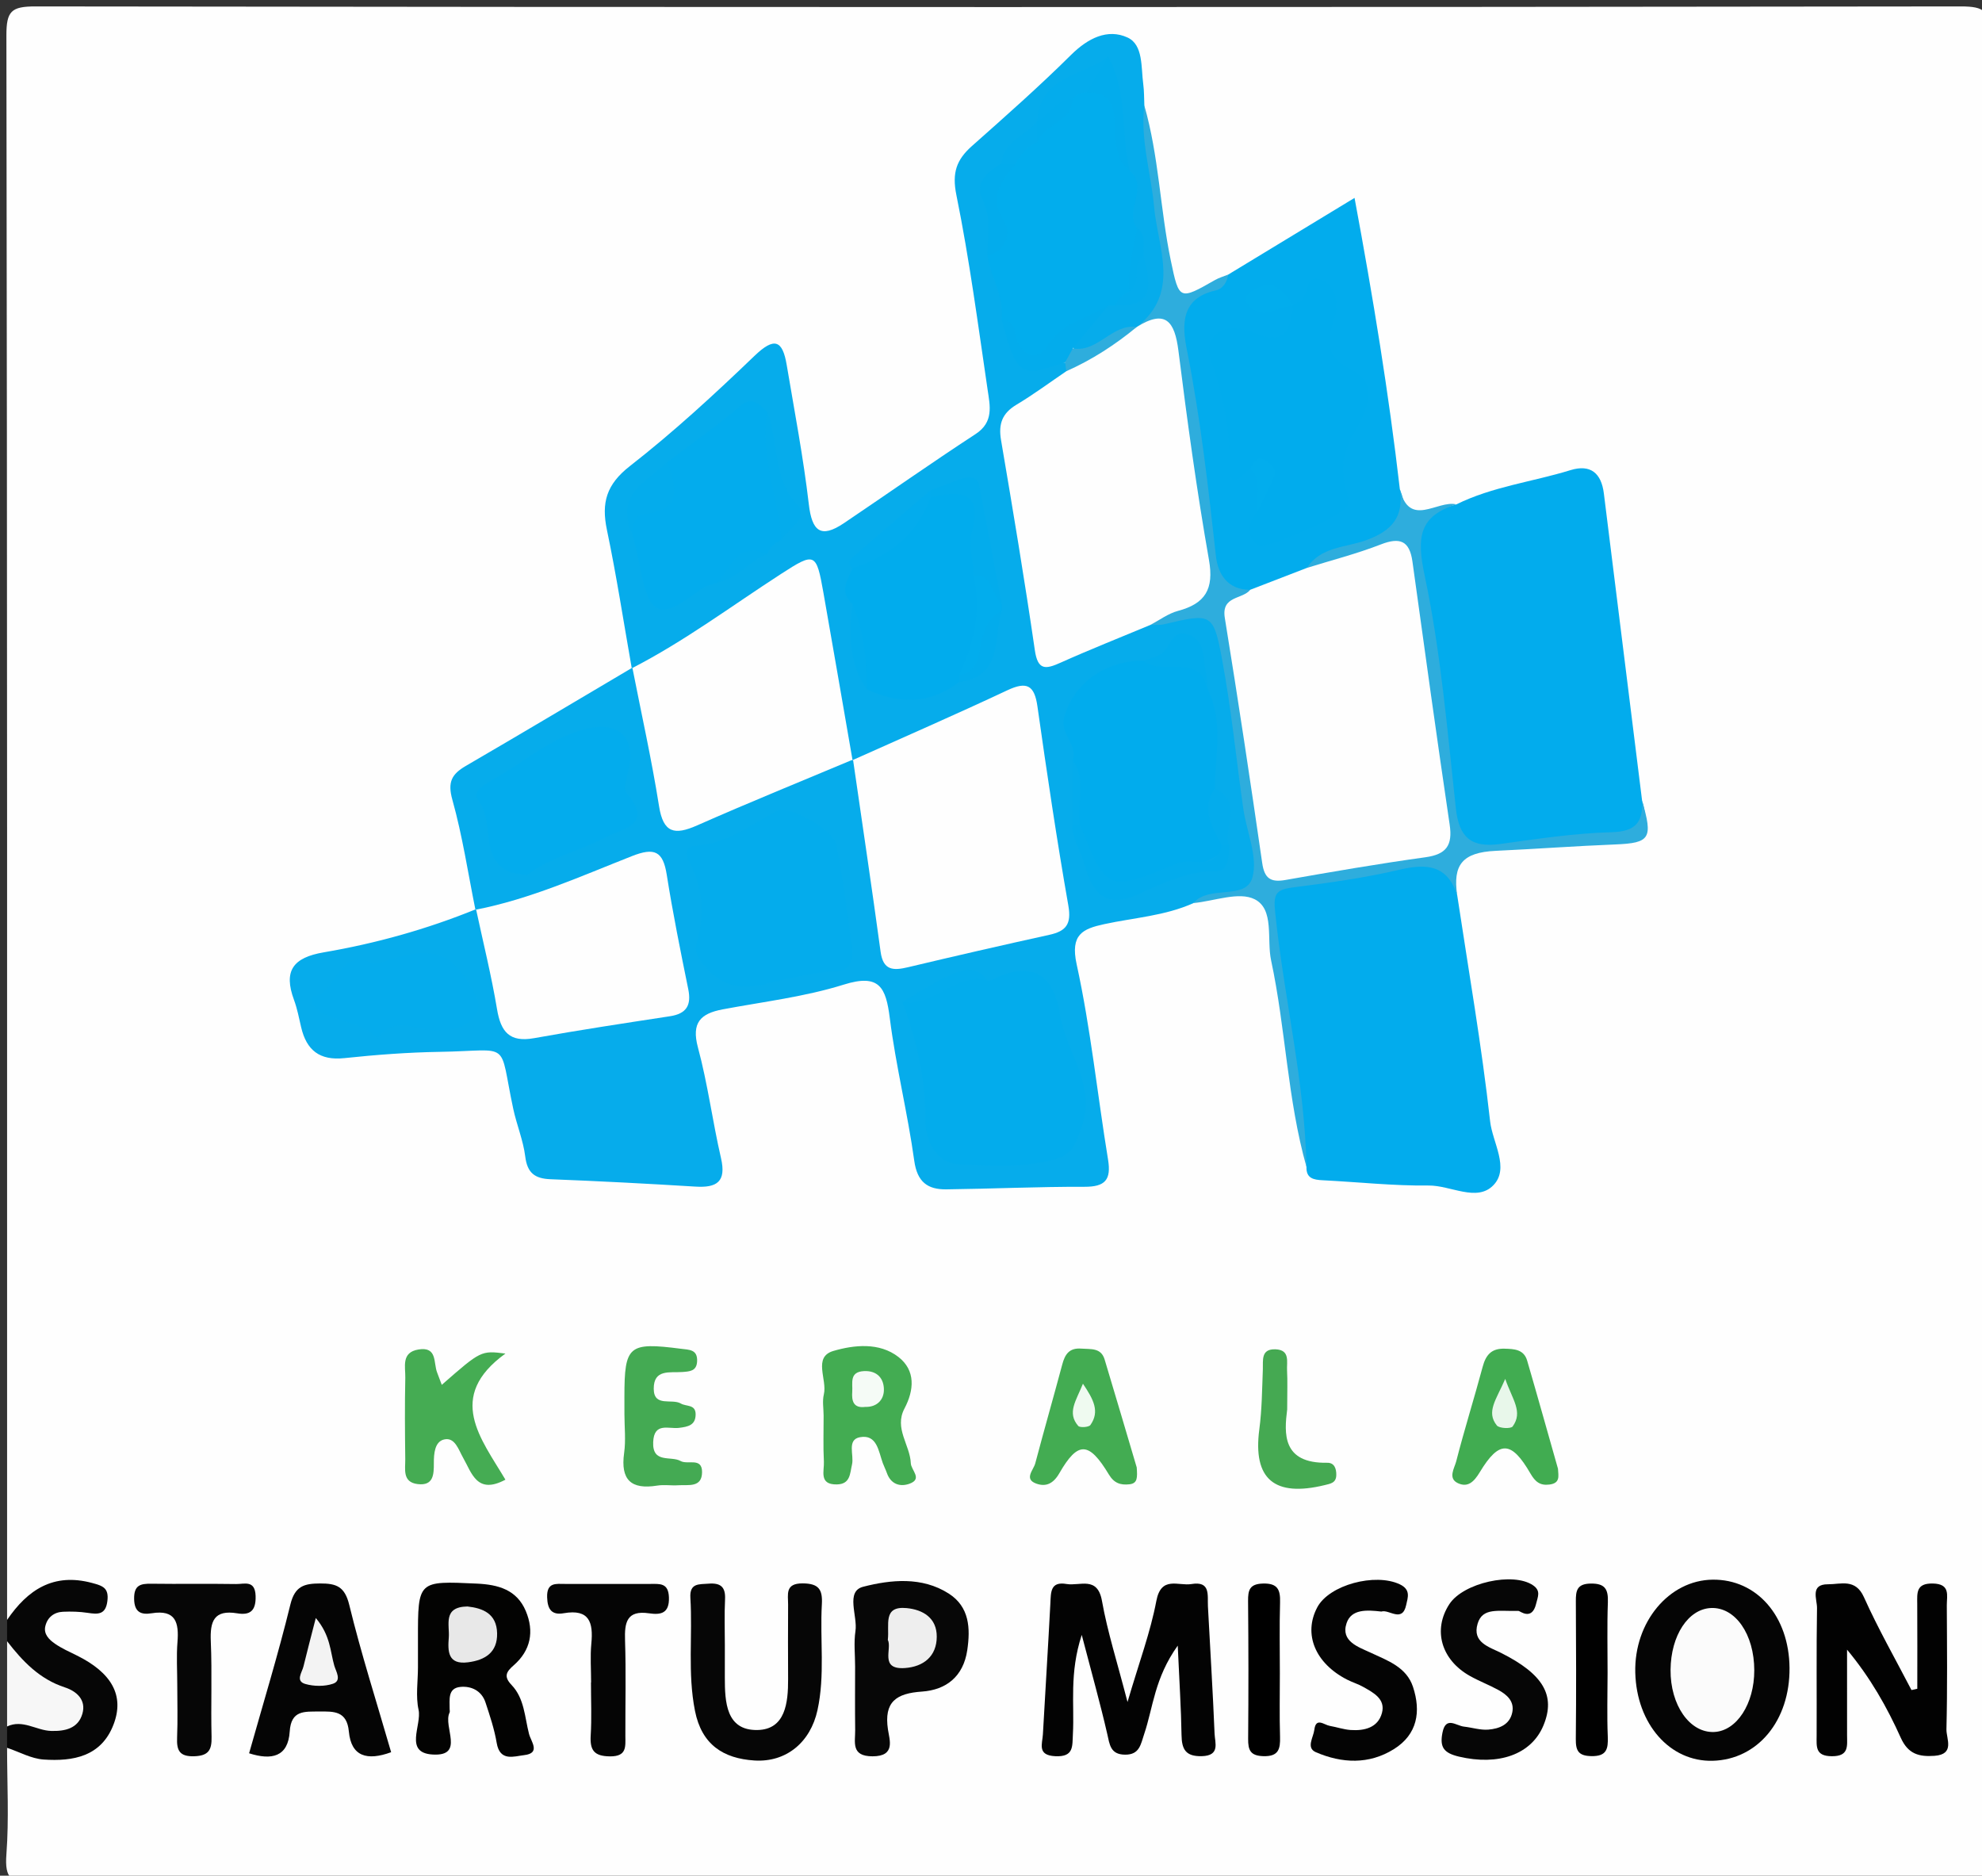 <?xml version="1.0" encoding="utf-8"?>
<!-- Generator: Adobe Illustrator 17.0.0, SVG Export Plug-In . SVG Version: 6.00 Build 0)  -->
<!DOCTYPE svg PUBLIC "-//W3C//DTD SVG 1.1//EN" "http://www.w3.org/Graphics/SVG/1.1/DTD/svg11.dtd">
<svg version="1.1" id="Layer_1" xmlns="http://www.w3.org/2000/svg" xmlns:xlink="http://www.w3.org/1999/xlink" x="0px" y="0px"
	 width="109.205px" height="103.333px" viewBox="0 0 109.205 103.333" enable-background="new 0 0 109.205 103.333"
	 xml:space="preserve">
<rect x="0" y="0" width="109.205" height="103.333" fill="#333333" stroke="none"/>
<rect id="_x3C_Slice_x3E_" x="168" y="272.667" fill="none" width="438.945" height="171.978"/>
<g>
	<g>
		<path fill="#FEFEFE" d="M0.391,89.242c0-29.095,0.012-58.19-0.038-87.285c-0.002-1.34,0.263-1.605,1.603-1.603
			c35.358,0.047,70.715,0.047,106.073,0c1.34-0.002,1.605,0.263,1.603,1.603c-0.048,33.401-0.048,66.801,0,100.202
			c0.002,1.34-0.263,1.605-1.603,1.603c-35.358-0.047-70.715-0.047-106.073,0c-1.34,0.002-1.705-0.251-1.603-1.606
			c0.147-1.946,0.037-3.911,0.037-5.868c0.798-0.386,1.518,0.179,2.283,0.185c1.33,0.01,2.515-0.329,2.948-1.742
			c0.421-1.375-0.096-2.421-1.422-3.037c-0.236-0.11-0.465-0.237-0.685-0.376c-0.666-0.423-1.436-0.851-1.321-1.765
			c0.122-0.975,0.989-1.084,1.786-1.179c0.308-0.037,0.631-0.042,0.97-0.471c-1.258-0.519-2.216-0.19-3.142,0.496
			C1.367,88.724,1.131,89.413,0.391,89.242z"/>
		<path fill="#060606" d="M0.391,89.242c1.133-1.66,2.552-2.607,4.681-2.035c0.583,0.157,0.932,0.267,0.846,0.986
			c-0.092,0.773-0.516,0.748-1.089,0.661c-0.444-0.068-0.903-0.079-1.353-0.06c-0.502,0.021-0.864,0.309-0.979,0.797
			c-0.104,0.441,0.215,0.744,0.529,0.962c0.369,0.257,0.79,0.443,1.196,0.644c1.93,0.952,2.647,2.21,2.034,3.809
			c-0.677,1.77-2.232,2.04-3.853,1.929c-0.683-0.047-1.344-0.422-2.014-0.647c0-0.391,0-0.783,0-1.174
			c0.58-0.934,1.371-0.363,2.091-0.291c0.53,0.053,1.101,0.098,1.279-0.545c0.151-0.545-0.32-0.817-0.719-1.01
			c-1.263-0.608-2.298-1.408-2.651-2.852C0.391,90.025,0.391,89.634,0.391,89.242z"/>
		<path fill="#F7F7F7" d="M0.391,90.417c0.855,1.105,1.786,2.088,3.185,2.544c0.622,0.202,1.19,0.676,0.963,1.455
			c-0.239,0.823-0.976,0.965-1.722,0.944c-0.813-0.023-1.566-0.653-2.426-0.246C0.391,93.548,0.391,91.982,0.391,90.417z"/>
		<path fill="#06ACEB" d="M34.809,36.816c-0.449-2.544-0.84-5.099-1.369-7.626c-0.313-1.497-0.03-2.502,1.266-3.513
			c2.406-1.876,4.663-3.956,6.866-6.072c1.094-1.051,1.544-0.872,1.775,0.503c0.43,2.554,0.918,5.102,1.218,7.671
			c0.174,1.486,0.656,1.904,1.935,1.042c2.422-1.631,4.811-3.314,7.256-4.91c1.009-0.659,0.791-1.558,0.662-2.429
			c-0.53-3.587-1.002-7.189-1.723-10.74c-0.251-1.234,0.011-1.947,0.863-2.703c1.847-1.639,3.702-3.276,5.455-5.014
			c0.927-0.919,2.011-1.466,3.115-0.958C63,2.47,62.866,3.715,62.992,4.64c0.052,0.386,0.042,0.78,0.06,1.17
			c0.345,3.068,0.826,6.117,1.321,9.164c0.194,1.193-0.133,2.182-1.13,2.91c-0.152,0.142-0.322,0.262-0.503,0.365
			c-1.213,0.266-2.092,1.656-3.562,1.073c-0.341-1.485,1.019-1.861,1.731-2.661c0.161-0.093,0.334-0.163,0.511-0.22
			c1.696-0.125,1.271-1.294,1.134-2.317c-0.02-0.523-0.087-1.034-0.4-1.48c-0.429-1.044,0.203-2.164-0.241-3.207
			c-0.655-1.776-0.288-3.764-1.154-5.484c-1.414,0.558-2.851,1.068-3.353,2.73c-0.42,1.03-1.528,1.504-2.003,2.49
			c-0.686,0.705-1.029,1.466-0.591,2.466c0.352,0.804,0.011,1.683,0.153,2.521c0.232,1.099,0.708,2.14,0.755,3.279
			c-0.16,2.295,1.415,2.478,3.092,2.539c0.083,0.178,0.118,0.363,0.101,0.559c-0.278,0.896-1.058,1.299-1.779,1.71
			c-1.102,0.628-1.511,1.472-1.313,2.744c0.489,3.143,1.038,6.276,1.499,9.423c0.206,1.407,0.756,1.724,2.094,1.137
			c1.36-0.597,2.723-1.228,4.176-1.613c3.319-0.753,4.093-0.38,4.484,3.104c0.376,3.349,0.937,6.665,1.387,9.999
			c0.197,1.459-0.104,2.15-1.668,2.3c-0.66,0.063-1.436-0.066-2.04,0.414c-1.562,0.702-3.265,0.801-4.909,1.157
			c-1.18,0.256-1.885,0.56-1.524,2.21c0.775,3.542,1.142,7.173,1.73,10.758c0.184,1.122-0.161,1.506-1.299,1.502
			c-2.538-0.008-5.075,0.11-7.614,0.141c-1.025,0.012-1.601-0.402-1.764-1.575c-0.364-2.631-1.015-5.223-1.348-7.857
			c-0.214-1.695-0.566-2.464-2.537-1.847c-2.153,0.674-4.434,0.943-6.665,1.362c-1.217,0.229-1.741,0.725-1.368,2.105
			c0.54,1.999,0.803,4.071,1.27,6.093c0.299,1.296-0.22,1.641-1.406,1.568c-2.662-0.164-5.326-0.303-7.991-0.407
			c-0.866-0.034-1.276-0.347-1.389-1.251c-0.111-0.891-0.473-1.747-0.662-2.632c-0.821-3.845-0.035-3.198-4.051-3.134
			c-1.753,0.028-3.51,0.161-5.254,0.346c-1.365,0.144-2.087-0.437-2.382-1.708c-0.117-0.503-0.214-1.017-0.392-1.499
			c-0.591-1.603-0.058-2.332,1.642-2.622c2.87-0.489,5.678-1.274,8.386-2.376c1.225,1.196,1.077,2.875,1.486,4.347
			c0.596,2.142,0.893,2.435,3.116,2.052c1.663-0.287,3.322-0.607,4.985-0.9c1.079-0.19,1.56-0.686,1.378-1.872
			c-0.266-1.737-0.785-3.419-1-5.163c-0.131-1.059-0.77-1.033-1.551-0.709c-2.041,0.847-4.106,1.629-6.221,2.27
			c-0.732,0.222-1.481,0.591-2.224,0.01c-0.409-2.025-0.716-4.078-1.271-6.062c-0.273-0.975-0.039-1.412,0.741-1.866
			c3.069-1.785,6.118-3.605,9.175-5.412c1.079,0.96,0.937,2.359,1.266,3.583c0.252,0.937,0.338,1.911,0.52,2.864
			c0.36,1.88,0.709,2.078,2.48,1.408c1.877-0.709,3.689-1.576,5.542-2.344c0.757-0.314,1.502-0.829,2.387-0.372
			c1.013,1.468,0.87,3.226,1.181,4.862c0.278,1.465,0.501,2.946,0.704,4.424c0.17,1.232,0.721,1.742,1.97,1.363
			c1.991-0.605,4.033-1.01,6.066-1.433c1.171-0.243,1.449-0.901,1.255-1.971c-0.558-3.067-0.963-6.16-1.464-9.237
			c-0.227-1.395-0.834-1.593-1.985-0.979c-1.606,0.857-3.321,1.481-4.973,2.244c-0.864,0.399-1.723,0.952-2.767,0.731
			c-0.797-0.528-0.889-1.392-1.046-2.219c-0.535-2.807-0.943-5.635-1.447-8.471c-2.57,1.663-5.072,3.383-7.62,5.033
			C36.293,36.667,35.691,37.334,34.809,36.816z"/>
		<path fill="#02ACED" d="M80.244,27.787c1.988-0.982,4.193-1.24,6.283-1.885c1.11-0.342,1.704,0.164,1.843,1.283
			c0.7,5.643,1.404,11.285,2.107,16.927c0.452,1.418-0.064,1.98-1.551,2.1c-2.126,0.172-4.264,0.059-6.387,0.504
			c-1.876,0.393-2.571-0.447-2.849-2.47c-0.583-4.233-1.124-8.474-1.751-12.7C77.509,28.645,77.429,28.583,80.244,27.787z"/>
		<path fill="#02ACED" d="M80.288,49.307c0.626,4.153,1.35,8.296,1.815,12.467c0.131,1.17,1.091,2.587,0.176,3.526
			c-0.912,0.936-2.354-0.002-3.568,0.012c-1.943,0.022-3.888-0.193-5.833-0.29c-0.504-0.025-0.914-0.102-0.894-0.735
			c-0.598-4.692-1.365-9.36-2.035-14.042c-0.15-1.052,0.031-1.596,1.094-1.844c2.348-0.548,4.748-0.759,7.119-1.158
			C79.841,46.961,79.983,48.205,80.288,49.307z"/>
		<path fill="#02ACED" d="M67.671,15.128c2.252-1.367,4.504-2.734,6.962-4.225c1.026,5.51,1.885,10.761,2.497,16.052
			c0.662,1.662,0.033,2.626-1.59,3.212c-1.132,0.408-2.326,0.706-3.339,1.411c-1.155,0.506-2.283,1.089-3.549,1.298
			c-1.355-0.084-1.976-1.034-2.129-2.162c-0.521-3.841-0.87-7.706-1.663-11.508c-0.326-1.561,0.015-2.789,1.745-3.301
			C67.024,15.78,67.46,15.585,67.671,15.128z"/>
		<path fill="#2EADDD" d="M72.007,31.287c0.756-1.17,2.138-1.122,3.236-1.515c1.46-0.523,2.114-1.3,1.887-2.816
			c0.535,2.16,2.07,0.576,3.114,0.831c-2.07,0.652-2.192,1.82-1.75,3.911c0.893,4.218,1.252,8.555,1.723,12.855
			c0.176,1.606,0.875,2.159,2.428,1.946c2.046-0.281,4.102-0.598,6.16-0.652c1.33-0.035,1.726-0.564,1.671-1.734
			c0.6,2.069,0.459,2.332-1.491,2.409c-2.192,0.087-4.383,0.251-6.568,0.351c-1.861,0.085-2.371,0.787-2.13,2.434
			c-0.536-1.631-1.644-1.753-3.151-1.399c-1.944,0.456-3.936,0.733-5.921,0.985c-0.954,0.121-1.053,0.4-0.955,1.367
			c0.474,4.689,1.634,9.293,1.724,14.027c-1.052-3.726-1.142-7.616-1.949-11.38c-0.249-1.16,0.19-2.809-0.901-3.364
			c-0.867-0.441-2.235,0.102-3.381,0.209c0.887-1.029,2.886-0.123,3.252-1.408c0.319-1.122-0.318-2.509-0.5-3.783
			c-0.391-2.739-0.66-5.499-1.167-8.216c-0.483-2.592-0.586-2.569-3.197-1.955c-0.247,0.058-0.514,0.03-0.772,0.042
			c0.053-1.034,0.978-1.099,1.634-1.406c0.828-0.387,1.155-0.957,1.048-1.852c-0.478-3.988-1.262-7.933-1.708-11.924
			c-0.126-1.126-1.113-0.87-1.714-1.236c2.434-1.892,1.163-4.359,0.96-6.616c-0.168-1.863-0.765-3.685-0.54-5.589
			c0.805,2.796,0.871,5.718,1.461,8.549c0.457,2.194,0.473,2.187,2.443,1.064c0.222-0.126,0.476-0.197,0.715-0.294
			c-0.053,0.431-0.306,0.788-0.689,0.873c-1.95,0.434-1.848,1.952-1.579,3.298c0.749,3.755,1.175,7.545,1.596,11.343
			c0.108,0.971,0.643,1.863,1.887,1.849c-0.713,1.379-0.624,2.779-0.405,4.292c0.448,3.093,0.986,6.173,1.378,9.274
			c0.178,1.411,0.816,1.886,2.235,1.606c1.851-0.365,3.717-0.676,5.594-0.891c1.081-0.124,1.698-0.649,1.516-1.808
			c-0.676-4.311-1.134-8.651-1.816-12.961c-0.21-1.326-0.85-1.546-2.054-1.194C74.264,31.121,73.236,31.996,72.007,31.287z"/>
		<path fill="#030303" d="M59.602,90.069c-0.694,2.128-0.396,3.814-0.487,5.461c-0.037,0.671,0.063,1.27-0.966,1.222
			c-1.017-0.047-0.717-0.674-0.687-1.206c0.133-2.401,0.287-4.801,0.411-7.202c0.032-0.613-0.012-1.237,0.894-1.079
			c0.725,0.126,1.702-0.462,1.95,0.933c0.302,1.699,0.835,3.356,1.407,5.569c0.637-2.176,1.263-3.844,1.588-5.568
			c0.265-1.406,1.216-0.811,1.932-0.931c1.071-0.179,0.879,0.612,0.911,1.235c0.122,2.337,0.271,4.673,0.366,7.011
			c0.02,0.497,0.32,1.211-0.705,1.236c-0.887,0.022-1.104-0.375-1.116-1.165c-0.022-1.457-0.119-2.912-0.209-4.925
			c-1.285,1.797-1.355,3.414-1.847,4.865c-0.192,0.565-0.247,1.149-1.055,1.142c-0.817-0.007-0.848-0.56-0.987-1.164
			C60.627,93.866,60.171,92.249,59.602,90.069z"/>
		<path fill="#020202" d="M105.64,93.037c0-1.557,0.007-3.114-0.003-4.671c-0.004-0.606-0.075-1.146,0.857-1.128
			c0.984,0.019,0.77,0.662,0.772,1.2c0.012,2.277,0.035,4.554-0.02,6.829c-0.013,0.515,0.487,1.384-0.662,1.464
			c-0.845,0.059-1.448-0.092-1.853-0.992c-0.757-1.681-1.663-3.295-2.961-4.857c0,1.573-0.001,3.146,0.001,4.719
			c0.001,0.585,0.114,1.156-0.835,1.152c-0.926-0.003-0.844-0.531-0.842-1.137c0.011-2.342-0.018-4.684,0.021-7.025
			c0.008-0.481-0.402-1.318,0.608-1.311c0.706,0.005,1.508-0.334,1.977,0.71c0.784,1.746,1.737,3.415,2.62,5.117
			C105.426,93.084,105.533,93.061,105.64,93.037z"/>
		<path fill="#050505" d="M98.6,91.889c0.024,2.901-1.752,5.048-4.23,5.115c-2.363,0.064-4.199-2.029-4.269-4.863
			c-0.068-2.777,1.86-5.089,4.265-5.115C96.801,86.999,98.577,89.039,98.6,91.889z"/>
		<path fill="#060606" d="M39.938,90.655c-0.001,0.586-0.001,1.172-0.001,1.758c0,1.351,0.065,2.923,1.792,2.896
			c1.55-0.024,1.7-1.509,1.694-2.808c-0.006-1.367-0.008-2.735,0-4.102c0.003-0.556-0.183-1.174,0.803-1.168
			c0.887,0.005,1.104,0.335,1.057,1.153c-0.111,1.945,0.182,3.908-0.243,5.839c-0.387,1.759-1.717,2.877-3.475,2.765
			c-1.701-0.109-2.902-0.864-3.273-2.734c-0.412-2.076-0.127-4.154-0.253-6.226c-0.05-0.823,0.471-0.741,1.005-0.782
			c0.664-0.051,0.94,0.182,0.905,0.869C39.907,88.961,39.939,89.809,39.938,90.655z"/>
		<path fill="#030302" d="M23.029,91.859c0-0.52,0.001-1.04,0-1.56c-0.002-3.226-0.003-3.206,3.241-3.056
			c1.181,0.055,2.205,0.335,2.7,1.51c0.474,1.125,0.274,2.172-0.666,2.991c-0.416,0.362-0.561,0.619-0.117,1.084
			c0.709,0.741,0.722,1.77,0.962,2.698c0.109,0.422,0.66,1.062-0.272,1.167c-0.548,0.062-1.334,0.374-1.51-0.673
			c-0.127-0.757-0.376-1.498-0.617-2.23c-0.212-0.644-0.781-0.913-1.379-0.856c-0.719,0.068-0.589,0.715-0.597,1.22
			c-0.001,0.065,0.023,0.141-0.003,0.193c-0.378,0.769,0.867,2.422-0.939,2.312c-1.587-0.097-0.583-1.613-0.77-2.467
			C22.899,93.447,23.028,92.639,23.029,91.859z"/>
		<path fill="#050505" d="M21.551,96.532c-1.32,0.483-2.2,0.242-2.329-1.137c-0.107-1.143-0.821-1.113-1.642-1.105
			c-0.803,0.008-1.541-0.083-1.617,1.1c-0.09,1.405-0.999,1.596-2.238,1.201c0.776-2.753,1.604-5.454,2.274-8.195
			c0.249-1.019,0.762-1.158,1.641-1.161c0.891-0.003,1.356,0.164,1.604,1.183C19.899,91.108,20.746,93.749,21.551,96.532z"/>
		<path fill="#070707" d="M47.115,91.803c0-0.649-0.077-1.309,0.019-1.943c0.127-0.844-0.562-2.191,0.427-2.444
			c1.515-0.388,3.239-0.569,4.714,0.376c1.14,0.731,1.2,1.907,1.019,3.123c-0.215,1.442-1.155,2.185-2.498,2.277
			c-1.409,0.097-2.103,0.557-1.87,2.094c0.086,0.571,0.428,1.473-0.851,1.472c-1.203-0.001-0.948-0.782-0.956-1.453
			C47.104,94.138,47.114,92.97,47.115,91.803z"/>
		<path fill="#060606" d="M83.669,88.748c-1.126,0.026-1.981-0.202-2.253,0.698c-0.315,1.045,0.635,1.284,1.303,1.621
			c2.307,1.164,3.003,2.331,2.328,3.977c-0.668,1.63-2.5,2.239-4.655,1.732c-0.852-0.201-1.069-0.524-0.916-1.312
			c0.181-0.94,0.75-0.391,1.186-0.342c0.45,0.05,0.903,0.201,1.343,0.165c0.593-0.049,1.182-0.265,1.32-0.953
			c0.122-0.607-0.291-0.969-0.763-1.228c-0.511-0.28-1.062-0.489-1.57-0.774c-1.589-0.891-2.055-2.541-1.137-3.954
			c0.769-1.183,3.521-1.79,4.614-1.041c0.443,0.303,0.261,0.628,0.171,1.009C84.411,89.323,83.737,88.741,83.669,88.748z"/>
		<path fill="#040404" d="M76.111,88.783c-0.789-0.09-1.652-0.151-1.917,0.64c-0.335,1,0.651,1.311,1.317,1.621
			c0.955,0.445,1.985,0.8,2.344,1.891c0.444,1.35,0.25,2.614-1.055,3.428c-1.375,0.857-2.863,0.785-4.295,0.17
			c-0.556-0.239-0.138-0.819-0.088-1.232c0.086-0.715,0.537-0.274,0.851-0.22c0.384,0.067,0.761,0.199,1.147,0.227
			c0.761,0.053,1.508-0.125,1.728-0.935c0.209-0.772-0.468-1.121-1.034-1.44c-0.281-0.158-0.596-0.252-0.884-0.399
			c-1.762-0.901-2.425-2.511-1.647-3.981c0.659-1.246,3.195-1.909,4.544-1.273c0.63,0.297,0.442,0.74,0.358,1.136
			C77.266,89.425,76.529,88.642,76.111,88.783z"/>
		<path fill="#45AC53" d="M24.341,76.293c2.161-1.891,2.161-1.891,3.507-1.723c-3.305,2.394-1.339,4.687,0,6.948
			c-1.569,0.837-1.848-0.359-2.335-1.215c-0.251-0.441-0.446-1.134-1.037-1.002c-0.525,0.117-0.574,0.78-0.572,1.308
			c0.002,0.618-0.016,1.257-0.889,1.152c-0.855-0.104-0.679-0.817-0.686-1.372c-0.018-1.496-0.03-2.993,0.002-4.489
			c0.013-0.599-0.236-1.394,0.723-1.554c1.059-0.176,0.818,0.746,1.034,1.277C24.159,75.799,24.222,75.978,24.341,76.293z"/>
		<path fill="#43AC52" d="M45.38,77.986c-0.002-0.391-0.077-0.8,0.013-1.169c0.198-0.815-0.62-2.058,0.529-2.393
			c1.138-0.331,2.529-0.483,3.581,0.334c0.953,0.741,0.867,1.826,0.331,2.841c-0.577,1.094,0.308,2.001,0.35,3.013
			c0.016,0.386,0.661,0.859-0.065,1.126c-0.521,0.192-1.036,0.034-1.255-0.592c-0.064-0.184-0.156-0.358-0.223-0.541
			c-0.236-0.651-0.317-1.597-1.255-1.428c-0.744,0.135-0.318,0.984-0.442,1.508c-0.116,0.493-0.085,1.08-0.834,1.094
			c-1.004,0.019-0.688-0.746-0.715-1.253C45.35,79.682,45.383,78.833,45.38,77.986z"/>
		<path fill="#050505" d="M32.569,92.685c0-0.714-0.055-1.433,0.013-2.14c0.111-1.157-0.101-1.918-1.521-1.67
			c-0.643,0.112-0.893-0.188-0.915-0.875c-0.027-0.851,0.5-0.738,1.004-0.739c1.558-0.004,3.115-0.001,4.673,0
			c0.518,0,1.008-0.076,1.034,0.742c0.029,0.89-0.455,0.97-1.092,0.877c-1.238-0.182-1.359,0.505-1.326,1.495
			c0.057,1.75,0.012,3.504,0.018,5.256c0.002,0.594,0.086,1.137-0.845,1.13c-0.88-0.007-1.114-0.339-1.065-1.154
			c0.059-0.97,0.014-1.946,0.014-2.92C32.563,92.685,32.566,92.685,32.569,92.685z"/>
		<path fill="#060606" d="M9.767,92.805c-0.001-0.778-0.051-1.56,0.011-2.333c0.086-1.067-0.083-1.809-1.419-1.595
			c-0.583,0.094-0.96-0.049-0.969-0.799c-0.009-0.753,0.352-0.837,0.951-0.828c1.556,0.022,3.112-0.008,4.667,0.017
			c0.45,0.007,1.049-0.241,1.076,0.659c0.024,0.81-0.298,1.073-1.011,0.955c-1.292-0.214-1.507,0.445-1.458,1.553
			c0.076,1.747-0.002,3.5,0.042,5.25c0.018,0.722-0.163,1.046-0.955,1.071c-0.82,0.026-0.974-0.329-0.944-1.032
			C9.798,94.751,9.767,93.778,9.767,92.805z"/>
		<path fill="#43AC52" d="M62.632,80.844c0.036,0.547,0.056,0.878-0.402,0.928c-0.485,0.053-0.841-0.056-1.13-0.535
			c-1.103-1.828-1.704-1.86-2.733-0.073c-0.342,0.594-0.754,0.749-1.253,0.576c-0.721-0.249-0.171-0.751-0.073-1.121
			c0.48-1.818,1.001-3.626,1.486-5.443c0.15-0.563,0.383-0.93,1.053-0.879c0.52,0.04,1.084-0.06,1.283,0.599
			C61.48,76.943,62.083,78.995,62.632,80.844z"/>
		<path fill="#41AC51" d="M85.842,80.914c0.023,0.401,0.136,0.792-0.465,0.871c-0.526,0.069-0.79-0.155-1.054-0.61
			c-1.049-1.812-1.72-1.84-2.786-0.075c-0.324,0.537-0.659,0.862-1.204,0.612c-0.575-0.264-0.194-0.832-0.099-1.201
			c0.447-1.747,0.991-3.469,1.458-5.211c0.175-0.655,0.482-1.017,1.199-0.999c0.546,0.014,1.072,0.037,1.254,0.662
			C84.723,76.943,85.278,78.93,85.842,80.914z"/>
		<path fill="#44AA53" d="M34.405,77.909c-0.001-0.324-0.002-0.648-0.001-0.973c0.003-2.814,0.23-3.001,3.104-2.632
			c0.465,0.06,0.935,0.03,0.901,0.7c-0.027,0.542-0.416,0.551-0.817,0.582c-0.672,0.051-1.578-0.179-1.572,0.924
			c0.006,1.03,1.001,0.521,1.495,0.813c0.299,0.176,0.814,0.032,0.813,0.596c-0.001,0.61-0.435,0.684-0.922,0.745
			c-0.557,0.071-1.37-0.329-1.417,0.781c-0.051,1.203,0.983,0.744,1.509,1.044c0.388,0.221,1.186-0.22,1.184,0.608
			c-0.002,0.879-0.761,0.691-1.309,0.728c-0.387,0.026-0.786-0.043-1.165,0.019c-1.446,0.233-2.025-0.324-1.82-1.796
			C34.487,79.347,34.406,78.622,34.405,77.909z"/>
		<path fill="#010101" d="M88.575,92.168c-0.002,1.167-0.037,2.336,0.011,3.502c0.028,0.694-0.067,1.095-0.912,1.077
			c-0.711-0.015-0.855-0.304-0.849-0.938c0.026-2.529,0.018-5.059,0.002-7.589c-0.004-0.585,0.058-0.964,0.809-0.979
			c0.801-0.015,0.981,0.311,0.955,1.035C88.544,89.573,88.577,90.871,88.575,92.168z"/>
		<path d="M70.518,92.177c0,1.167-0.025,2.335,0.01,3.501c0.02,0.68-0.078,1.097-0.923,1.071c-0.719-0.022-0.839-0.338-0.834-0.956
			c0.022-2.529,0.02-5.058-0.004-7.587c-0.006-0.604,0.083-0.944,0.815-0.966c0.82-0.024,0.968,0.342,0.947,1.046
			C70.491,89.582,70.518,90.88,70.518,92.177z"/>
		<path fill="#45A952" d="M70.922,77.643c-0.167,1.325-0.286,2.987,2.206,2.943c0.398-0.007,0.509,0.331,0.499,0.686
			c-0.011,0.423-0.312,0.466-0.648,0.547c-2.747,0.665-3.958-0.316-3.592-3.078c0.146-1.105,0.15-2.198,0.194-3.299
			c0.019-0.493-0.12-1.14,0.702-1.106c0.814,0.034,0.605,0.695,0.632,1.169C70.947,76.09,70.922,76.677,70.922,77.643z"/>
		<path fill="#FEFEFE" d="M62.632,18.015c1.59-0.999,2.094-0.311,2.298,1.313c0.483,3.849,1.01,7.697,1.682,11.516
			c0.283,1.609-0.197,2.408-1.707,2.811c-0.542,0.144-1.024,0.512-1.534,0.778c-1.648,0.688-3.31,1.346-4.939,2.076
			c-0.821,0.368-1.251,0.433-1.414-0.69c-0.563-3.865-1.206-7.719-1.862-11.57c-0.152-0.89,0.06-1.481,0.848-1.952
			c0.945-0.565,1.834-1.226,2.747-1.845c1.077-1.162,2.563-1.671,3.887-2.44L62.632,18.015z"/>
		<path fill="#FEFEFE" d="M46.974,41.877c2.844-1.276,5.704-2.52,8.524-3.846c1.072-0.504,1.496-0.292,1.663,0.884
			c0.521,3.665,1.062,7.328,1.703,10.973c0.181,1.031-0.127,1.411-1.052,1.614c-2.599,0.572-5.194,1.167-7.783,1.784
			c-0.809,0.193-1.368,0.185-1.509-0.852c-0.481-3.533-1.01-7.06-1.52-10.59L46.974,41.877z"/>
		<path fill="#FEFEFE" d="M47,41.845c-2.866,1.204-5.747,2.371-8.59,3.628c-1.242,0.549-1.863,0.428-2.099-1.066
			c-0.404-2.555-0.971-5.085-1.469-7.626c0,0-0.032,0.036-0.032,0.036c2.899-1.486,5.504-3.439,8.229-5.201
			c1.862-1.204,1.939-1.182,2.331,1.041c0.542,3.073,1.07,6.148,1.604,9.221C46.974,41.877,47,41.845,47,41.845z"/>
		<path fill="#FEFEFE" d="M26.197,50.12c3.009-0.584,5.794-1.842,8.617-2.954c1.251-0.493,1.717-0.276,1.923,1.027
			c0.334,2.111,0.758,4.209,1.185,6.304c0.181,0.89-0.101,1.349-1.007,1.489c-2.499,0.383-4.999,0.759-7.487,1.208
			c-1.354,0.244-1.834-0.348-2.042-1.594c-0.309-1.851-0.764-3.678-1.158-5.515C26.229,50.086,26.197,50.12,26.197,50.12z"/>
		<path fill="#01ACED" d="M59.104,41.881c0.297-0.864-0.714-1.412-0.465-2.366c0.467-1.788,2.22-3.145,4.379-3.114
			c0.201,0.188,0.456,0.261,0.688,0.137c1.637-0.881,2.415-0.088,2.834,1.429c0.877,1.773,0.413,3.642,0.392,5.48
			c0.246,1.131,0.36,2.285,0.572,3.424c-1.937,1.186-4.063,1.878-6.274,2.291c-0.622,0.116-0.868-0.553-1.007-1.027
			c-0.274-0.935-0.793-1.788-0.912-2.77C59.166,44.208,59.515,43.022,59.104,41.881z"/>
		<path fill="#03ACEC" d="M54.407,54.015c0.065-0.001,0.142,0.021,0.194-0.006c2.154-1.119,3.443-0.431,3.809,1.914
			c0.326,2.09,2.062,3.871,1.151,6.274c-0.329,0.869-0.457,1.405-1.475,1.682c-1.753,0.476-3.502,0.335-5.242,0.263
			c-1.341-0.055-1.866-1.481-1.857-2.362c0.024-2.322-0.479-4.466-1.273-6.591c0.853-0.2,1.649-0.526,2.381-1.017
			C52.826,53.682,53.605,53.621,54.407,54.015z"/>
		<path fill="#02ADED" d="M61.452,16.831c-0.13,0-0.261,0-0.391,0c-0.934,0.773-1.924,1.476-2.823,2.294
			c-1.318,1.2-1.857,1.045-2.534-0.709c-0.118-0.306-0.283-0.573-0.514-0.803c0.158-1.267-0.606-2.33-0.783-3.523
			c0.464-0.581,0.846-1.371,0.515-1.953c-0.786-1.382-0.203-2.325,0.673-3.282c0.253-0.614,0.774-0.963,1.293-1.313
			c0.595-0.892,1.573-1.454,2.078-2.427c0.298-0.306,0.67-0.427,1.085-0.448c1.283,0.045,1.568,0.931,1.578,1.964
			c0.009,0.973,0.212,1.884,0.606,2.762c1.071,0.926-0.264,2.153,0.391,3.132c0.359,1.106-0.133,2.194-0.064,3.294
			C62.392,16.376,61.846,16.52,61.452,16.831z"/>
		<path fill="#04ACEC" d="M42.04,54.247c-1.156,0.19-2.127,0.161-3.018-0.814c-0.438-0.479-0.82-0.916-0.637-1.499
			c0.496-1.578,0.322-3.046-0.423-4.497c-0.171-0.333-0.271-0.805,0.357-0.841c1.75-0.101,3.072-1.181,4.537-1.94
			c0.581-0.301,3.049,1.032,3.22,1.878c0.382,1.896,0.619,3.822,0.877,5.741c0.075,0.554-0.152,1.198-0.722,1.221
			C44.792,53.555,43.411,53.916,42.04,54.247z"/>
		<path fill="#01ACED" d="M52.841,37.576c-1.611,1.234-3.318,1.225-5.089,0.392c-0.494-1.527-0.497-3.135-0.783-4.697
			c-0.745-0.652-0.274-1.305,0-1.957c1.509-1.321,3.221-2.424,4.41-4.089c1.977-0.709,2.568-0.338,2.606,1.707
			c0.015,0.818-0.25,1.645,0.102,2.448c0.567,2.065,0.019,3.965-0.866,5.815C53.094,37.32,52.967,37.447,52.841,37.576z"/>
		<path fill="#03ACED" d="M39.533,32.096c-0.295,0.109-0.64,0.153-0.878,0.336c-2.351,1.802-2.869,1.595-3.434-1.394
			c-0.107-0.565-0.255-1.121-0.385-1.682c-0.357-0.48-0.134-1.043,0.233-1.167c1.374-0.465,1.449-1.649,1.723-2.747
			c1.315-1,2.679-1.943,3.927-3.021c0.755-0.652,1.101-0.157,1.552,0.281c0.411,1.716-0.106,3.597,1.061,5.202
			c0.359,0.493-0.009,1.248-0.278,1.843c-0.373,0.149-0.634,0.41-0.783,0.783C41.022,30.461,40.406,31.504,39.533,32.096z"/>
		<path fill="#03ACED" d="M29.048,48.212c-0.497-0.093-0.775-0.089-1.001-0.196c-1.678-0.792-0.752-2.731-1.7-3.936
			c-0.434-0.552,0.618-1,1.143-1.317c1.598-0.964,3.036-2.211,4.939-2.633c1.601-0.355,2.527,0.45,2.248,2.053
			c-0.088,0.506-0.382,1.232-0.157,1.495c1.524,1.779-0.21,1.954-1.159,2.453C31.894,46.905,30.234,47.253,29.048,48.212z"/>
		<path fill="#05ACEC" d="M24.17,56.757c-1.133,0.099-2.417-0.907-3.376,0.46c-0.923-1.099-2.569-0.794-3.523-1.818
			c-0.1-0.107-0.073-0.331-0.104-0.501c1.423-0.031,1.361-2.727,3.324-1.848c0.234,0.105,0.614-0.065,0.91-0.159
			c2.577-0.817,3.576-0.416,4.806,1.948C26.74,55.863,25.781,56.764,24.17,56.757z"/>
		<path fill="#03ACEC" d="M59.495,45.404c1.47,3.706,1.493,3.763,5.382,2.158c0.809-0.334,2.106,0.464,2.447-0.984
			c0.13-0.185,0.261-0.185,0.391,0c-0.001,0.599-0.024,1.424-0.702,1.415c-1.633-0.022-2.974,0.701-4.384,1.309
			c-1.88,0.812-2.513-0.31-2.936-1.872c-0.183-0.676-0.671-1.267-0.588-2.027C59.234,45.222,59.365,45.231,59.495,45.404z"/>
		<path fill="#03ACEC" d="M55.19,17.613c0.849,0.039,0.65,0.788,0.895,1.261c0.426,0.82,1.132,0.971,1.641,0.157
			c0.798-1.274,2.214-1.488,3.335-2.201c-0.65,0.788-1.3,1.577-1.95,2.365c0.174,0.429-0.054,0.635-0.423,0.764
			C56.195,20.826,56.022,20.71,55.19,17.613z"/>
		<path fill="#03ACEC" d="M53.624,31.705c0.047-0.798-0.305-1.513-0.071-2.411c0.495-1.906-0.222-2.409-2.277-1.894
			c-0.1-0.087-0.133-0.174-0.1-0.261c0.033-0.087,0.066-0.13,0.1-0.13c0.547-0.204,1.091-0.413,1.64-0.612
			c0.48-0.174,0.93-0.197,1.053,0.437c0.418,2.144,0.816,4.291,1.221,6.438C54.221,33.195,54.354,32.018,53.624,31.705z"/>
		<path fill="#03ACED" d="M51.275,27.008c0,0.13,0,0.261,0,0.391c-0.747,2.061-2.283,3.255-4.305,3.914
			c-0.384-0.362-0.022-0.579,0.188-0.763C48.521,29.359,49.901,28.186,51.275,27.008z"/>
		<path fill="#04ACEC" d="M36.793,25.442c0.401,1.328,0.895,2.67-1.291,2.874c-0.482,0.045-0.636,0.566-0.666,1.04
			C33.852,27.234,35.675,26.514,36.793,25.442z"/>
		<path fill="#03ACEC" d="M55.972,9.003c-0.755,0.942-1.541,1.774-0.654,3.177c0.397,0.628,0.134,1.621-0.911,1.911
			c-0.013-1.048,0.243-2.068-0.285-3.135c-0.433-0.875,0.29-1.524,1.068-1.953C55.45,8.774,55.711,8.759,55.972,9.003z"/>
		<path fill="#04ACEC" d="M43.055,29.747c-0.17-2.359-1.197-4.622-0.783-7.045c0.66,1.673,0.246,3.645,1.698,5.152
			C44.574,28.48,43.45,29.134,43.055,29.747z"/>
		<path fill="#03ACEC" d="M62.235,9.394c-0.782-0.638-0.773-1.521-0.795-2.42c-0.024-1.007-0.208-1.941-1.554-1.886
			c-0.276-1.053,0.555-1.441,1.174-1.957C62.146,5.089,61.75,7.324,62.235,9.394z"/>
		<path fill="#03ACEC" d="M66.54,37.967c-0.479-2.085-2.514-0.671-3.522-1.566c0.291-0.106,0.592-0.192,0.871-0.323
			c0.595-0.281,0.633-1.436,1.555-1.134c0.967,0.317,0.836,1.305,0.998,2.082C66.507,37.334,66.51,37.653,66.54,37.967z"/>
		<path fill="#02ADED" d="M53.624,31.705c1.133-0.09,0.993,1.094,1.566,1.566c0,0.13,0,0.261,0,0.391
			c-0.425,0.856-0.789,1.728-1.044,2.66c-0.152,0.556-0.359,1.359-1.305,0.863C53.66,35.437,54.097,33.636,53.624,31.705z"/>
		<path fill="#04ACEC" d="M61.061,3.131c-0.391,0.652-0.783,1.305-1.174,1.957c-0.322,0.008-0.614,0.076-0.783,0.391
			c-0.503,0.512-1.037,0.983-1.707,1.272c-0.084-0.032-0.167-0.065-0.251-0.098C57.318,4.221,59.633,4.169,61.061,3.131z"/>
		<path fill="#03ACEC" d="M52.841,37.184c0.889-0.109,1.035-0.81,1.162-1.496c0.153-0.826,0.376-1.593,1.187-2.026
			c-0.47,1.492,0.083,3.598-2.348,3.914C52.841,37.445,52.841,37.315,52.841,37.184z"/>
		<path fill="#04ACEC" d="M67.714,46.578c-0.13,0-0.261,0-0.391,0c-0.506-0.997-1.191-1.971-0.391-3.131
			C68.5,44.164,67.38,45.553,67.714,46.578z"/>
		<path fill="#2EADDD" d="M58.688,19.96c0.141-0.255,0.282-0.509,0.423-0.764c1.387,0.236,2.155-1.371,3.526-1.185
			c-1.19,0.981-2.473,1.815-3.887,2.44C58.729,20.288,58.708,20.124,58.688,19.96z"/>
		<path fill="#04ACEC" d="M54.407,54.015c-1.782-0.478-2.942,1.532-4.693,1.175c0.877-0.496,1.724-1.057,2.64-1.466
			C53.037,53.418,53.831,53.169,54.407,54.015z"/>
		<path fill="#03ACEC" d="M46.97,33.27c0.612,1.507,0.805,3.084,0.783,4.697C46.736,36.527,46.802,34.907,46.97,33.27z"/>
		<path fill="#04ACEC" d="M61.452,16.831c0.149-0.373,0.41-0.634,0.783-0.783c0.654-0.495-0.467-1.7,0.783-1.957
			C63.317,15.474,63.768,16.943,61.452,16.831z"/>
		<path fill="#04ACEC" d="M55.972,9.003c-0.261,0-0.522,0-0.783,0c0.068-1.27,1.39-1.494,1.957-2.348v0
			c0.296,0.391,0.256,0.783,0,1.174C56.619,8.083,56.227,8.475,55.972,9.003z"/>
		<path fill="#04ACEC" d="M39.533,32.096c0.731-0.841,1.108-2.302,2.74-1.566C41.27,30.895,40.631,31.898,39.533,32.096z"/>
		<path fill="#04ACEC" d="M59.495,45.404c-0.13,0-0.26,0-0.391,0c0-1.174,0-2.349-0.001-3.523
			C59.888,42.983,59.321,44.235,59.495,45.404z"/>
		<path fill="#03ACEC" d="M63.017,14.091c-0.745,0.459-0.037,1.498-0.783,1.957c-0.191-1.21,0.302-2.344,0.391-3.522
			C63.199,12.937,62.962,13.55,63.017,14.091z"/>
		<path fill="#FEFEFE" d="M72.007,31.287c1.361-0.424,2.75-0.778,4.075-1.294c1.066-0.415,1.584-0.192,1.742,0.949
			c0.669,4.831,1.334,9.664,2.05,14.488c0.17,1.144-0.179,1.639-1.342,1.799c-2.577,0.355-5.141,0.8-7.704,1.25
			c-0.82,0.144-1.16-0.083-1.283-0.939c-0.651-4.506-1.329-9.008-2.06-13.501c-0.2-1.231,0.972-1.005,1.402-1.548
			C69.927,32.089,70.967,31.688,72.007,31.287z"/>
		<path fill="#01ACED" d="M71.237,16.831c0.11-0.067,0.213-0.153,0.332-0.198c0.611-0.227,0.265-1.753,1.362-1.153
			c0.717,0.393,0.836,1.343,0.571,2.111c-0.428,1.241-0.449,2.054,0.979,2.793c1.608,0.832,0.72,2.386,0.148,3.392
			c-0.64,1.126-0.798,2.116-0.438,3.284c0.074,0.24,0.128,0.514,0.09,0.755c-0.081,0.503-4.585,2.524-4.971,2.205
			c-0.68-0.562-0.547-1.216-0.03-1.838c0.319-0.586,0.317-1.247,0.377-1.878c0.049-0.514-0.295-0.664-0.768-0.47
			c-0.425,0.203-1.153,1.404-1.129-0.16c0.031-2.054-0.395-3.958-1.053-5.877c-0.446-1.302,0.782-2.134,2.323-1.479
			C70.7,19.028,71.148,18.284,71.237,16.831z"/>
		<path fill="#02ADED" d="M71.255,16.827c-0.853,0.033-1.734,0.926-2.508-0.087c-0.263-0.344,0.034-0.58,0.323-0.76
			C70.173,15.295,70.722,16.02,71.255,16.827z"/>
		<path fill="#02ADED" d="M68.889,25.833c0.185-0.338,0.371-0.757,0.846-0.467c0.313,0.191,0.653,0.485,0.449,0.944
			c-0.281,0.633-0.6,1.249-0.903,1.872C69.153,27.398,69.599,26.52,68.889,25.833z"/>
		<path fill="#FBFBFB" d="M96.658,92.022c0.002,1.849-0.974,3.346-2.215,3.396c-1.343,0.054-2.416-1.481-2.398-3.43
			c0.018-1.889,0.975-3.348,2.231-3.4C95.614,88.533,96.656,90.034,96.658,92.022z"/>
		<path fill="#E8E8E8" d="M25.754,88.503c0.844,0.092,1.613,0.389,1.636,1.477c0.022,1.054-0.659,1.478-1.602,1.599
			c-1.116,0.143-1.121-0.606-1.061-1.363C24.782,89.512,24.382,88.527,25.754,88.503z"/>
		<path fill="#F3F3F3" d="M17.4,89.138c0.816,0.972,0.794,1.848,1.019,2.626c0.092,0.318,0.43,0.828-0.075,0.997
			c-0.462,0.155-1.047,0.148-1.52,0.012c-0.559-0.161-0.186-0.629-0.104-0.965C16.916,90.997,17.13,90.191,17.4,89.138z"/>
		<path fill="#EEEEEE" d="M48.918,90.344c0.095-0.838-0.292-1.876,1.03-1.752c0.915,0.086,1.67,0.547,1.666,1.576
			c-0.004,1.088-0.738,1.656-1.756,1.727C48.442,91.995,49.166,90.822,48.918,90.344z"/>
		<path fill="#F5FBF6" d="M47.675,77.509c-0.659,0.087-0.755-0.339-0.718-0.833c0.035-0.468-0.18-1.097,0.643-1.14
			c0.743-0.038,1.11,0.423,1.102,1.045C48.694,77.117,48.316,77.528,47.675,77.509z"/>
		<path fill="#EFFAF0" d="M59.668,76.231c0.589,0.873,0.935,1.531,0.412,2.275c-0.087,0.124-0.579,0.158-0.672,0.05
			C58.779,77.829,59.291,77.174,59.668,76.231z"/>
		<path fill="#E8F7EA" d="M82.936,75.966c0.402,1.157,0.991,1.816,0.408,2.621c-0.097,0.134-0.74,0.107-0.87-0.055
			C81.87,77.778,82.438,77.118,82.936,75.966z"/>
		<path fill="#03ACEC" d="M57.146,7.828c0-0.391,0-0.783,0-1.174c0.722-0.276,1.046-1.214,1.957-1.174
			C59.012,6.73,57.549,6.837,57.146,7.828z"/>
	</g>
</g>
</svg>
